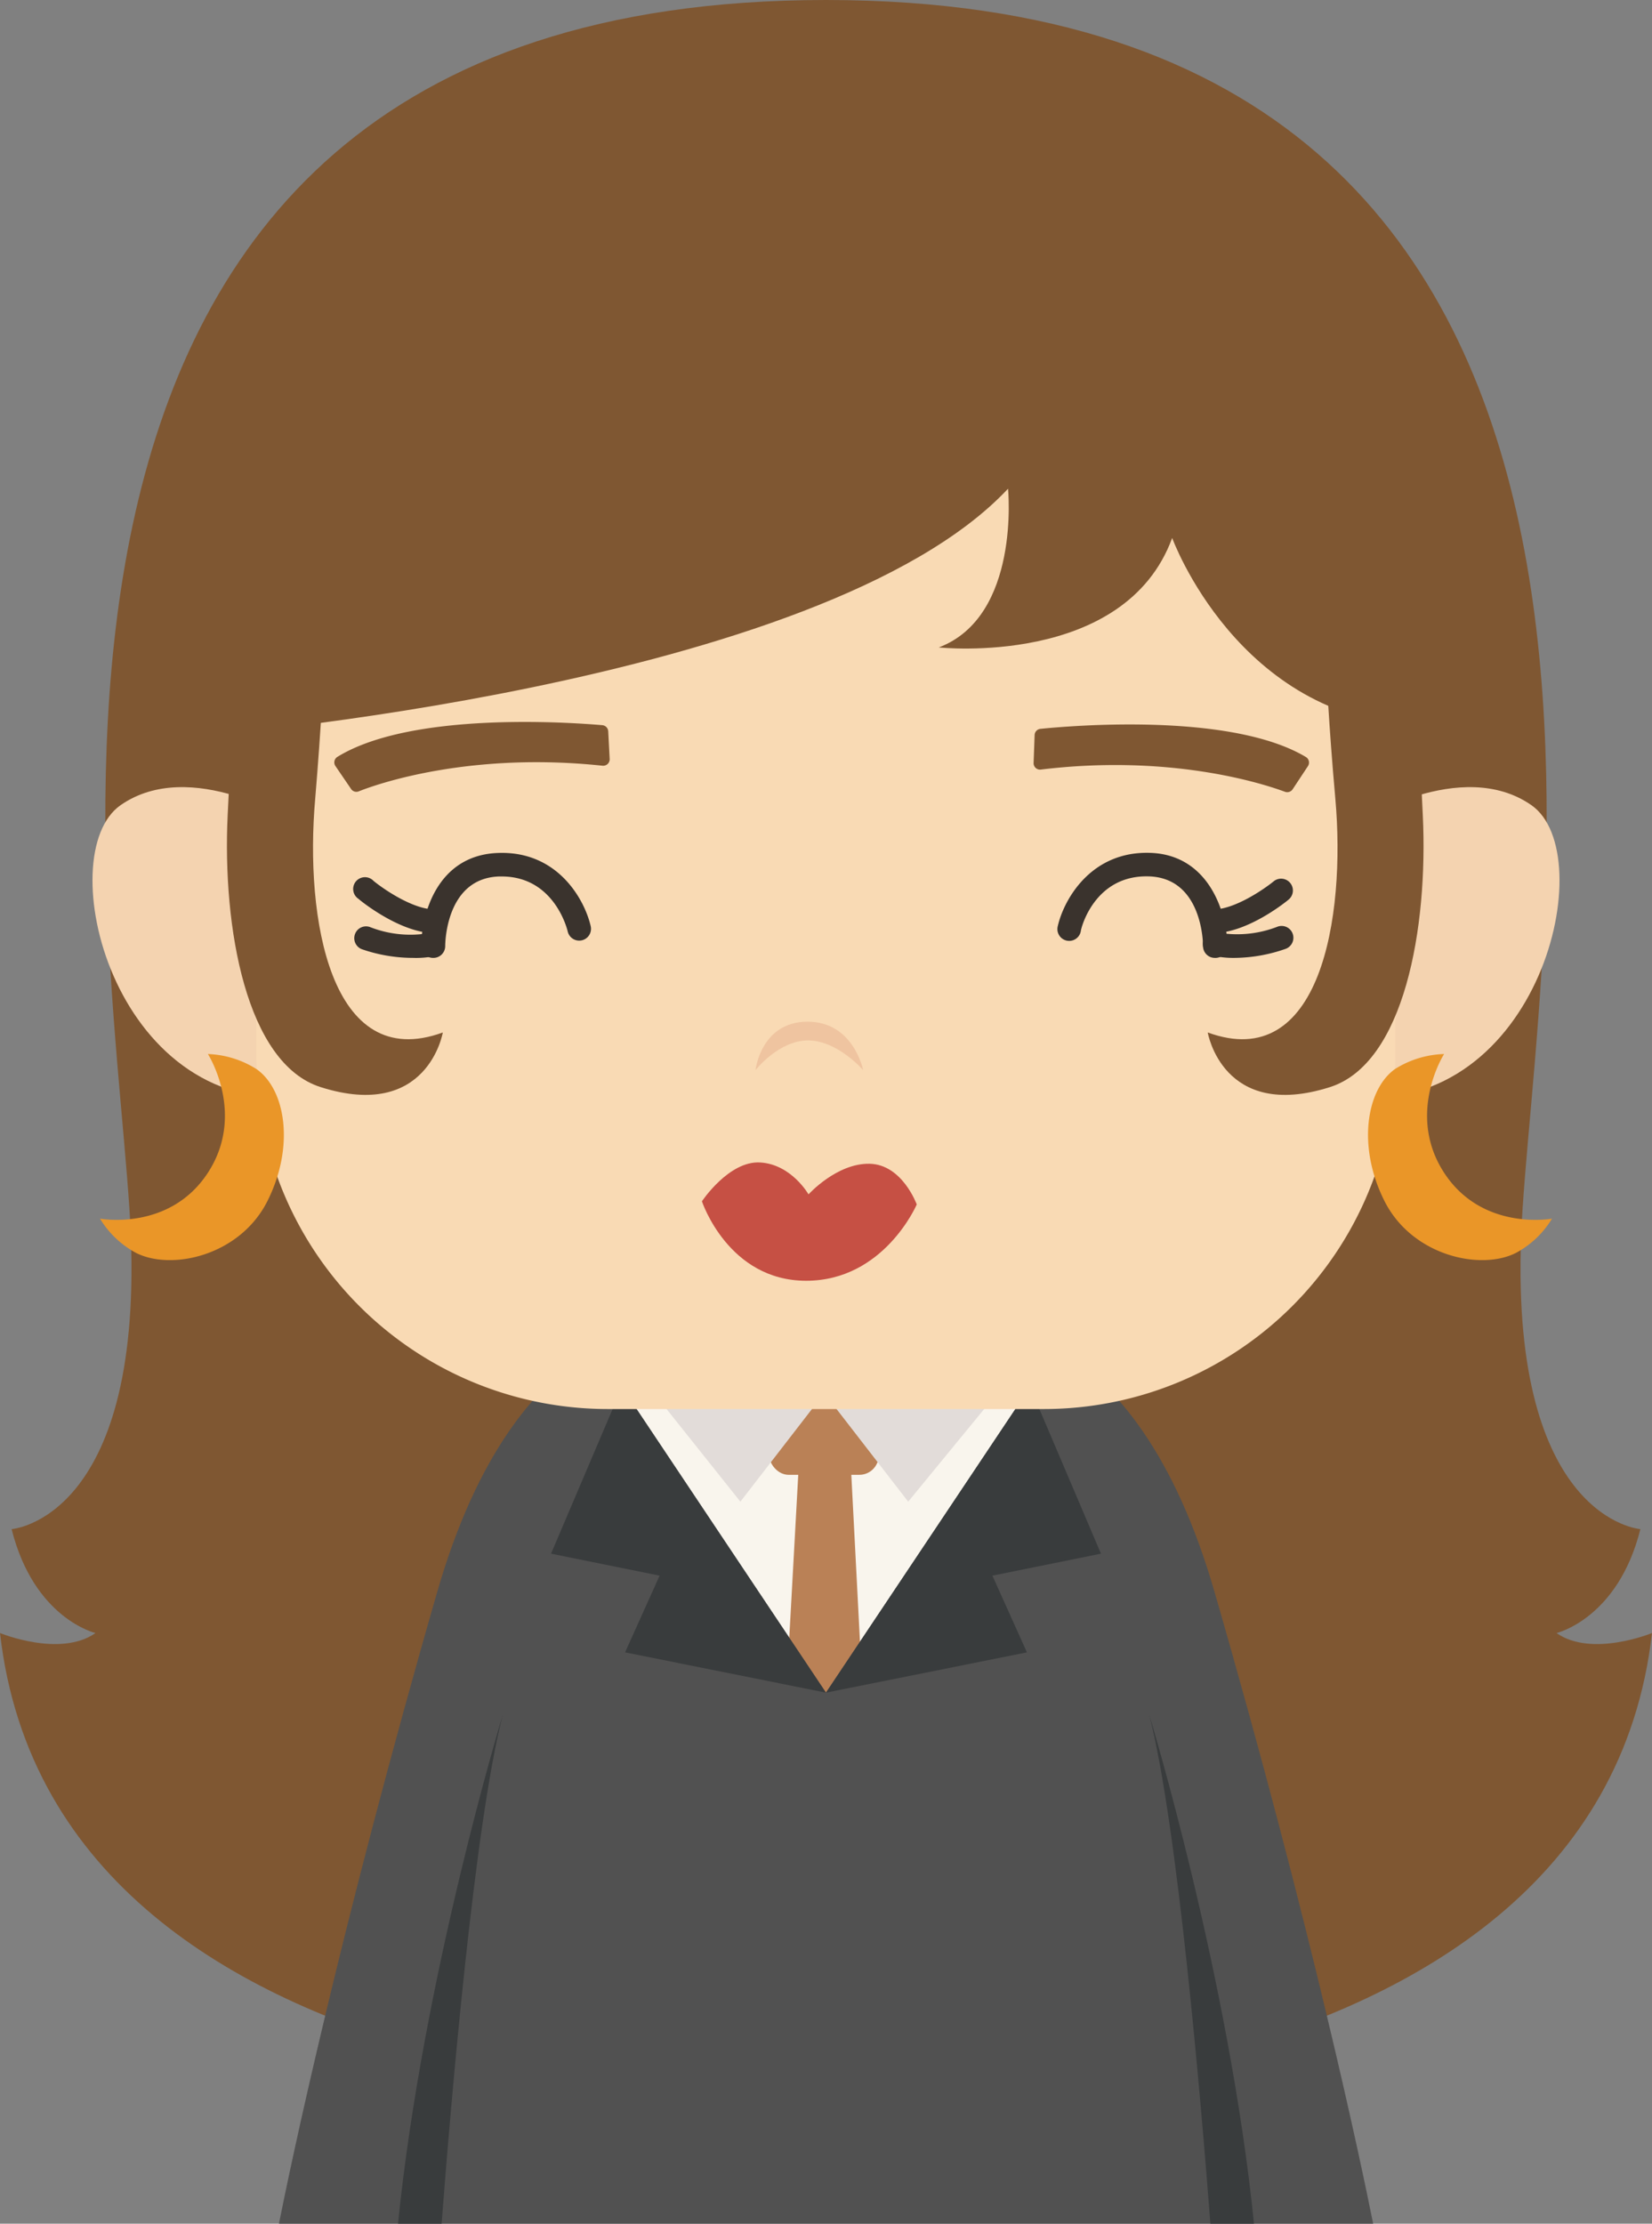<svg xmlns="http://www.w3.org/2000/svg" viewBox="0 0 193.25 260"><rect x="0" y="0" width="193.25" height="260" fill="#808080" stroke="none"/><defs><style>.cls-1{fill:#7f5732;}.cls-2{fill:#f9f5ed;}.cls-3{fill:#ba8156;}.cls-4{fill:#e2dcd9;}.cls-5{fill:#515151;}.cls-6{fill:#393c3d;}.cls-7{fill:#f4d3b0;}.cls-8{fill:#f9dab4;}.cls-9{fill:#ea9628;}.cls-10{fill:#3a332d;}.cls-11{fill:#c65044;}.cls-12{fill:#efc4a0;}</style></defs><title>资源 77</title><g id="图层_2" data-name="图层 2"><g id="Layer_1" data-name="Layer 1"><path class="cls-1" d="M182.08,190.94s7.19-1.67,9.81-12.15c0,0-15.19-1.09-13.95-34.19S202.36,0,96.62,0,14.07,111.49,15.31,144.6,1.36,178.79,1.36,178.79c2.62,10.48,9.81,12.15,9.81,12.15-4.13,2.9-11.17,0-11.17,0,6.62,57.94,96.62,54.63,96.62,54.63s90,3.31,96.63-54.63C193.25,190.94,186.21,193.84,182.08,190.94Z"/><rect class="cls-2" x="69.76" y="155.33" width="54.12" height="55.66"/><rect class="cls-3" x="89.99" y="164.05" width="12.8" height="8.39" rx="2.26"/><polygon class="cls-3" points="93.61 168.24 99.37 168.24 102.79 234.24 96.39 241.77 89.99 233.92 93.61 168.24"/><polygon class="cls-4" points="86.61 175.58 96.42 162.89 106.24 175.58 120.46 158.25 72.79 158.25 86.61 175.58"/><path class="cls-5" d="M96.62,197.91l-27-40.36c-7,4.2-13.86,12.62-18.46,28.53C39.74,225.68,34,253.15,32.63,260h128c-1.37-6.85-7.11-34.32-18.57-73.92-4.6-15.91-11.46-24.33-18.46-28.53Z"/><path class="cls-6" d="M134.44,200.51c3.32,12.9,6.09,45.64,7.15,59.49h5.1C143.78,231.16,134.44,200.51,134.44,200.51Z"/><path class="cls-6" d="M51.66,260c1.06-13.85,3.82-46.59,7.15-59.49,0,0-9.34,30.65-12.25,59.49Z"/><polygon class="cls-6" points="72.76 162.18 64.46 181.66 77.16 184.23 73.12 193.2 96.62 197.91 72.76 162.18"/><polygon class="cls-6" points="120.49 162.18 128.79 181.66 116.09 184.23 120.13 193.2 96.62 197.91 120.49 162.18"/><path class="cls-7" d="M34.43,96.14s-12.11-7.71-20.32-2-1,36.13,21,34.15Z"/><path class="cls-7" d="M158.82,96.14s12.11-7.71,20.32-2,1,36.13-21,34.15Z"/><path class="cls-8" d="M122.11,164.75h-51A41.1,41.1,0,0,1,30,123.66V50.82H163.21v72.84A41.1,41.1,0,0,1,122.11,164.75Z"/><path class="cls-1" d="M23,86.14s73.16-5.76,94.92-29c0,0,1.49,14.93-8.1,18.56,0,0,21.75,2.35,27.3-12.8,0,0,7.67,21.12,28.79,22l-2.35-36.68H27.65Z"/><path class="cls-1" d="M37.87,78.5s-.26,6.09-1,14.92c-1.23,13.89,1.76,32.12,14.93,27.3,0,0-1.75,10.37-14.29,6.39-8.71-2.76-11.5-18.66-10.88-31.77.47-9.83,1-18,1.28-19.2Z"/><path class="cls-1" d="M155.16,78.5s.26,6.09,1.05,14.92c1.23,13.89-1.76,32.12-14.93,27.3,0,0,1.75,10.37,14.29,6.39,8.71-2.76,11.5-18.66,10.87-31.77-.46-9.83-1-18-1.27-19.2Z"/><path class="cls-9" d="M24.32,123.24s4.48,7,0,13.88-12.62,5.37-12.62,5.37a11,11,0,0,0,4.21,4c4.15,2.11,12.17.35,15.39-6.09S33.37,127.34,30,125A11.39,11.39,0,0,0,24.32,123.24Z"/><path class="cls-9" d="M168.93,123.24s-4.48,7,0,13.88,12.62,5.37,12.62,5.37a11,11,0,0,1-4.21,4c-4.15,2.11-12.17.35-15.4-6.09s-2.06-13.09,1.27-15.42A11.39,11.39,0,0,1,168.93,123.24Z"/><path class="cls-10" d="M50.66,112a1.37,1.37,0,0,1-1.38-1.37c0-3.66,1.83-10.66,9-10.9,7-.25,10.12,5.5,10.82,8.56a1.38,1.38,0,0,1-2.69.62c-.06-.27-1.58-6.43-7.72-6.43h-.32c-6.22.22-6.29,7.82-6.29,8.14A1.38,1.38,0,0,1,50.66,112Z"/><path class="cls-10" d="M48.3,112a18.4,18.4,0,0,1-5.93-1,1.38,1.38,0,0,1-.85-1.76,1.37,1.37,0,0,1,1.75-.85,12.94,12.94,0,0,0,7,.7,1.38,1.38,0,0,1,.75,2.66A10.76,10.76,0,0,1,48.3,112Z"/><path class="cls-10" d="M50.83,109.1c-4,0-8.69-3.8-8.89-4A1.38,1.38,0,1,1,43.7,103h0c1.13.93,4.6,3.33,7.13,3.33h.09a1.38,1.38,0,0,1,0,2.76Z"/><path class="cls-10" d="M142.1,112h0a1.38,1.38,0,0,1-1.37-1.39c0-.32-.07-7.92-6.3-8.14-6.44-.22-8,6.15-8,6.42a1.38,1.38,0,1,1-2.69-.61c.7-3.07,3.86-8.8,10.83-8.56s9,7.24,9,10.9A1.39,1.39,0,0,1,142.1,112Z"/><path class="cls-10" d="M144.46,112a10.89,10.89,0,0,1-2.75-.3,1.38,1.38,0,0,1,.76-2.66,13,13,0,0,0,7-.7,1.38,1.38,0,0,1,.9,2.61A18.45,18.45,0,0,1,144.46,112Z"/><path class="cls-10" d="M141.92,109.1h-.1a1.38,1.38,0,0,1,0-2.76h.09c2.53,0,6-2.4,7.13-3.33a1.38,1.38,0,0,1,1.75,2.13C150.62,105.3,146,109.1,141.92,109.1Z"/><path class="cls-11" d="M82.11,140.46s3.16-4.76,6.82-4.54,5.65,3.73,5.65,3.73,3.29-3.65,7.13-3.58,5.53,4.76,5.53,4.76-3.82,8.92-12.94,8.92S82.11,140.46,82.11,140.46Z"/><path class="cls-12" d="M88.38,125.12s.62-5.63,6.05-5.66,6.54,5.66,6.54,5.66-3-3.47-6.44-3.47S88.38,125.12,88.38,125.12Z"/><path class="cls-1" d="M120.91,89.2l.12-3.26a.75.75,0,0,1,.68-.72c3.73-.38,22.29-1.94,31.05,3.29a.76.76,0,0,1,.24,1.07l-1.79,2.71a.76.76,0,0,1-.89.29c-2.51-.93-13.3-4.45-28.56-2.6A.75.75,0,0,1,120.91,89.2Z"/><path class="cls-1" d="M71.32,88.77l-.17-3.26a.76.76,0,0,0-.69-.72c-3.73-.32-22.31-1.64-31,3.71a.76.76,0,0,0-.22,1.07l1.83,2.68a.74.74,0,0,0,.89.28c2.5-1,13.24-4.62,28.52-3A.76.76,0,0,0,71.32,88.77Z"/></g></g></svg>
